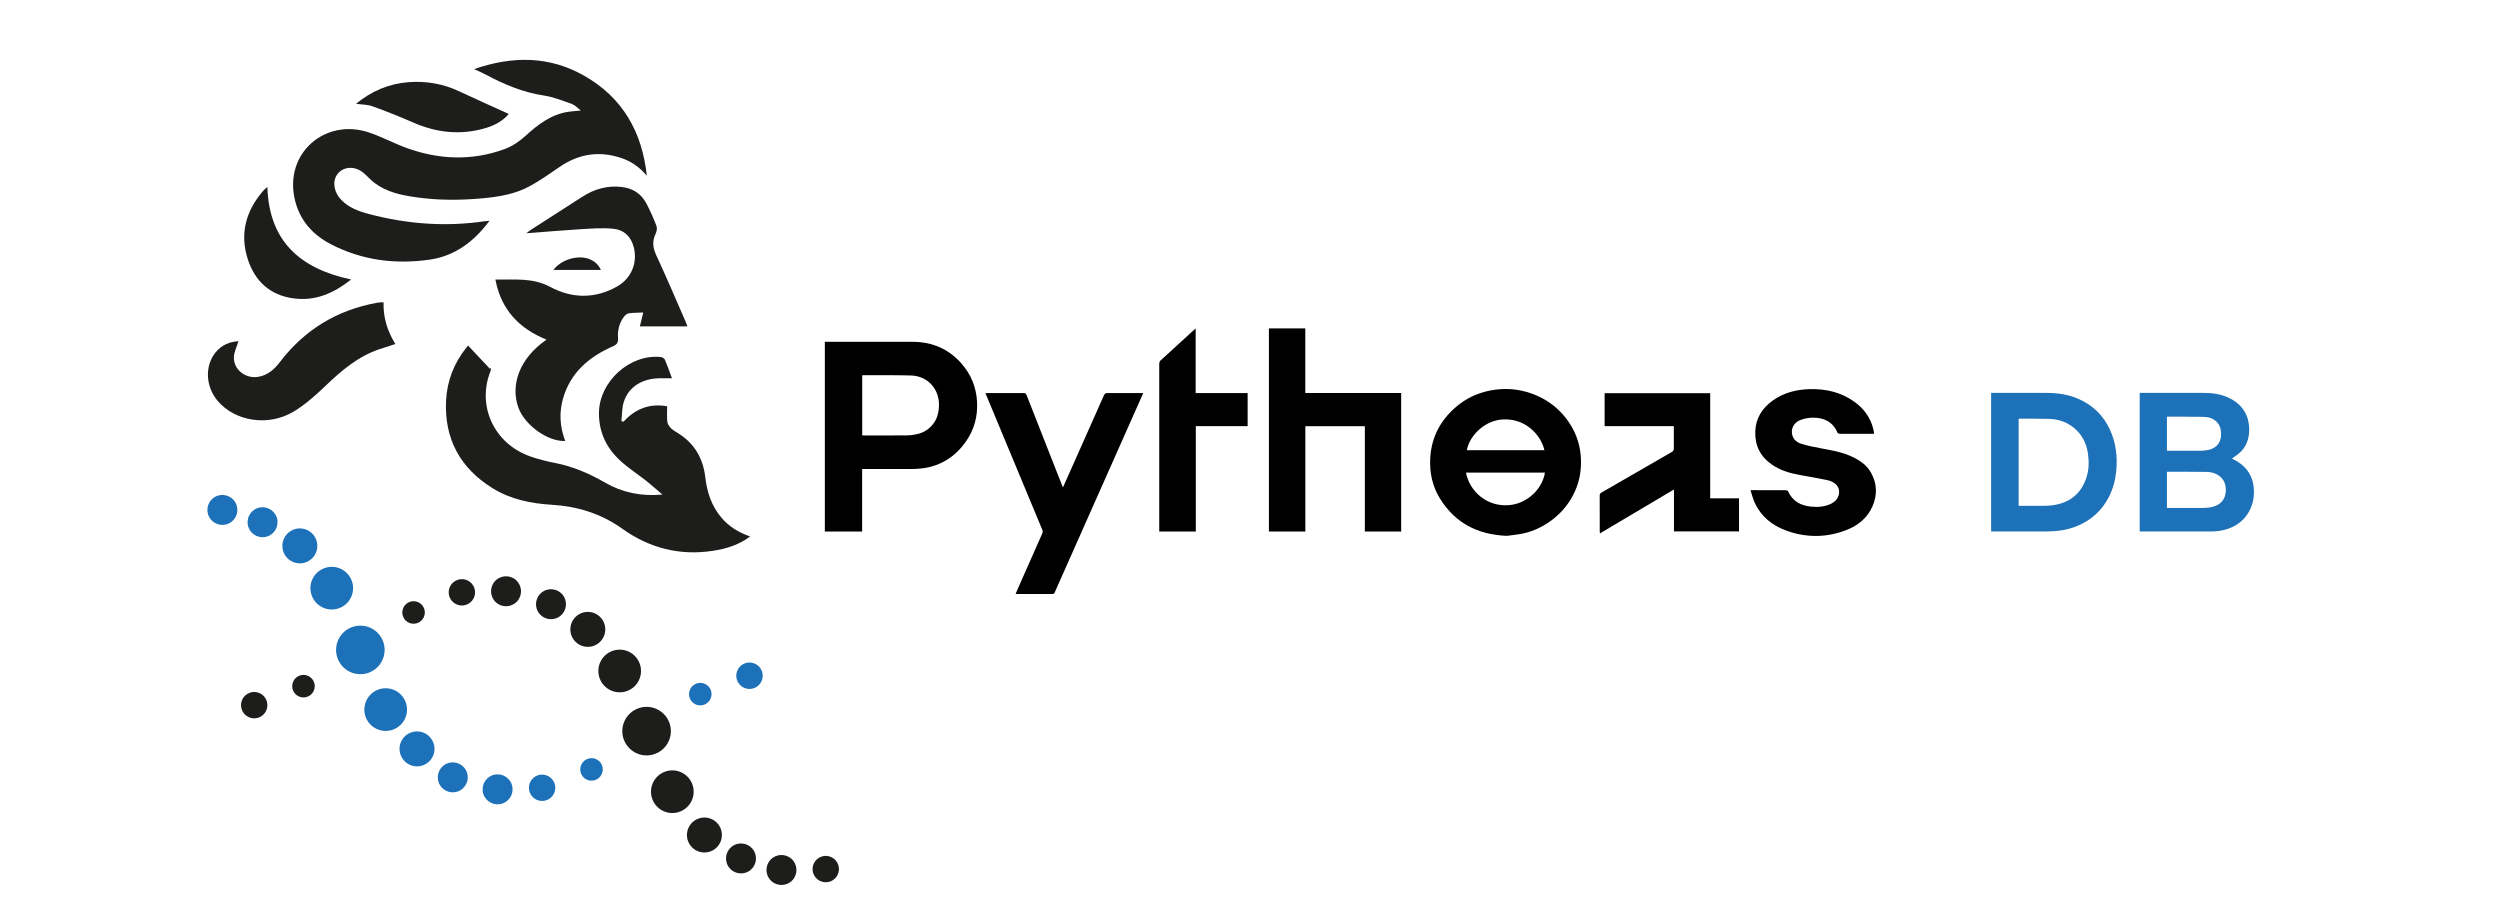 <?xml version="1.0" encoding="UTF-8"?>
<svg xmlns="http://www.w3.org/2000/svg" version="1.1" viewBox="0 0 5436.5 2000">
  <defs>
    <style>
      .cls-1, .cls-2 {
        fill: #1d1d1b;
      }

      .cls-3 {
        fill: none;
        stroke: #1d71b8;
        stroke-linecap: round;
        stroke-miterlimit: 10;
        stroke-width: 30px;
      }

      .cls-3, .cls-4, .cls-5, .cls-2 {
        display: none;
      }

      .cls-4 {
        fill: #067068;
      }

      .cls-5 {
        fill: #fff;
      }

      .cls-6 {
        fill: #1d71b8;
      }
    </style>
  </defs>
  <!-- Generator: Adobe Illustrator 28.7.5, SVG Export Plug-In . SVG Version: 1.2.0 Build 176)  -->
  <g>
    <g id="Layer_1">
      <rect class="cls-4" width="2000" height="2000"/>
      <g>
        <path class="cls-2" d="M1627.8,1405.1c-73-45.2-153.4-50.2-234.6-30.5-56,13.6-110.4,34-165.1,52.5-66,22.3-132.1,43.2-202.2,48.5-100.6,7.7-196.2-9.4-285.4-57-56.6-30.2-100.3-73.7-125.6-133.8-10.5-24.9-13.5-50.9-9.6-77.4,5-34.1,25-71,81.5-76.9-45.2-51.7-127.1-46.8-165.9,10-32.2,47.1-33,99.7-19,152.5,19.3,73.3,63.4,130.4,123.2,175.7,94.7,71.7,203.6,104.9,320.7,112.5,78.1,5.1,155.3-3.6,229.9-27.7,67.7-21.8,134.5-46.1,202.1-68.4,53.5-17.6,107.9-25.5,163.1-7.6,82,26.5,125.1,119.2,92.5,198.2-9.4,22.8-24.5,41.1-44,57.7,74-3.1,136.7-76.1,138.8-151.5,2.2-79-35.6-136.6-100.5-176.8Z"/>
        <path class="cls-1" d="M719.6,531.1c67.8,35.1,140,44.2,214.8,33.5,54.6-7.9,95.7-38.6,130.1-84.5-5.6.5-8.4.7-11.2,1.1-85,12.4-168.8,6-251.5-15.9-22-5.8-43.2-13.7-59.8-30.7-15.4-15.8-19.7-39-9.4-54.3,12.4-18.4,38.5-20.6,57.8-4.4,8.4,7,15.6,15.5,24.2,22,26.5,19.9,57.9,26.5,89.7,31,48.3,7,96.9,6.8,145.4,2.3,35.5-3.3,70.9-9.1,102.6-26.5,22.3-12.2,43.2-27,64.2-41.4,42.3-29.2,87.7-36,136.2-19.1,21.3,7.4,39.2,20.4,53.9,38-10.1-94.5-52.1-169.5-135.7-217.2-76-43.4-155.6-43.8-240-14.7,11.2,5.2,19.3,8.6,27.1,12.8,39.5,21.1,80.2,38,125,44.7,20.8,3.1,41,11.5,61.1,18.5,6.2,2.2,11.2,8.1,19.1,14.1-11.6,1.1-19.6,1.5-27.4,2.7-37.8,5.8-66.2,27.9-93.5,52.8-12.9,11.7-28.4,22.2-44.6,28.2-71.2,26.1-143,23.3-213.8-2.4-28.1-10.2-54.7-24.9-83-34.1-93.5-30.6-183.5,45.1-159.7,146.8,10.5,44.7,38.5,76,78.5,96.8Z"/>
        <path class="cls-1" d="M1458.3,930.3c-3.5-3.5-6.8-8.8-7.2-13.6-1.1-10.8-.3-21.7-.3-33.2-38.7-6.9-69.3,5.7-94.8,33.4-1.6-.4-3.1-.7-4.7-1.1,1.5-13.8,1-28.2,5-41.2,10.3-34,42.1-53.1,82.8-52,7,.2,14,0,22.2,0-5.4-14.5-10-27.9-15.6-40.8-1.2-2.7-5.9-5.2-9.1-5.5-67.6-6.5-133.4,53.6-134.1,121.3-.4,42.6,16.5,77.2,47.2,105,17.6,16,37.9,29,56.6,43.8,11.7,9.3,22.8,19.4,34.2,29.1-45.5,4.1-86.8-4.1-124.5-25.9-34.7-20-70.7-35.6-110.2-43.1-17-3.3-34-7.6-50.4-13.2-82.6-27.9-118.6-112.4-88.7-186.3.8-2.1.9-4.5,1.3-6.8-.9.6-1.8,1.1-2.7,1.7-15.7-16.7-31.3-33.3-47.3-50.3.9-.5,0-.2-.5.3-1.1,1.2-2.1,2.5-3.1,3.7-27.2,33.8-42.3,72.9-44.4,115.7-4,82.8,30.6,146.5,100.9,190.2,39.2,24.4,83.3,33.3,128.5,36.1,56.4,3.4,107.5,19.1,154,52.3,58.7,41.9,124.6,59,196.7,47.9,28.7-4.4,56.3-12.5,81.1-31.2-25-8.7-45.7-21.4-62.2-40.7-21.5-25.3-31.4-55.1-35.2-87.6-4.7-40.9-23.1-73.7-58.7-95.9-5.8-3.6-12-7.1-16.8-11.9Z"/>
        <path class="cls-1" d="M1352.6,406.6c-32.1-3.8-60.8,4.6-87.5,22-37,24-74.2,47.7-111.2,71.5-2.4,1.5-4.5,3.5-9.2,7.2,41.6-3.2,79.9-6.6,118.2-8.9,23.4-1.4,47-3.2,70.2-1,23.7,2.2,39.4,16.9,45.3,41.1,8.1,32.9-5.3,66.6-35.8,84.1-48.2,27.6-98.5,26.8-146.2,1.3-38.2-20.5-77.3-15.3-119.1-16,12.5,66.1,51.9,106.6,111.1,130.7-60.1,41.6-78.5,99.4-61.1,147.9,13.7,38.1,64.3,74.3,101.8,72.5-11.4-30.1-13.6-60.8-4.9-91.7,16-56.8,56.4-91.2,108.1-113.9,9.6-4.2,12.5-8.7,11.7-18.4-1.2-16.2,2.4-31.5,11.9-44.9,2.6-3.7,6.8-7.9,10.8-8.6,10.2-1.6,20.7-1.4,32.1-1.9-2.7,11.2-5,20.6-7.3,30.2h103.4c-1.6-4.2-2.6-7.2-3.9-10.1-21-47.8-41.2-96-63.3-143.3-7.9-16.7-10.1-31.4-1.9-48.2,2.4-4.9,3.5-12.3,1.7-17.1-6.2-16.2-13.3-32.2-21.3-47.6-11.2-21.6-29.2-33.9-53.7-36.8Z"/>
        <path class="cls-1" d="M638.4,895.2c25.3-15.3,48.1-35.6,69.5-56.2,35.1-33.6,71.5-64.6,118.6-80.1,10.5-3.5,21.1-6.9,33.3-10.8-17.7-28.2-26.6-57.9-25.7-90.6-2.9,0-4.9-.1-6.8,0-2.8.3-5.6.6-8.4,1.1-86.5,15.9-156.6,58.5-210.1,128.6-11.9,15.6-26.1,28.6-46.9,32.2-27.3,4.8-53.7-14.8-53.3-42.3.2-11.4,6.2-22.6,10-35-18.4.7-36,7.8-49.2,23.5-24.5,29.1-22.6,74.9,3.8,106,38,44.9,110.4,56.6,165.3,23.4Z"/>
        <path class="cls-1" d="M636.8,648.6c47.7,7,87.9-10.1,126.8-40.8-110.5-23.5-178.6-82.7-182.2-201.4-4.2,3.9-7.6,6.6-10.3,9.9-36.6,43.1-49.8,92.3-32.5,146.6,15.1,47.4,47.1,78.3,98.3,85.8Z"/>
        <path class="cls-1" d="M898.3,266.3c51.6,22.7,104.2,28.2,158.4,12,19.9-5.9,37.7-16,49.6-30.5-36.4-16.6-72.4-32.7-108.2-49.4-34.9-16.4-71.5-22.6-109.8-19.7-42.7,3.3-80.2,19.2-114.1,47,12.7,1.8,24.8,1.5,35.4,5.3,29.9,10.8,59.5,22.5,88.6,35.3Z"/>
        <path class="cls-2" d="M1172.4,1209.5c-13.9-4.1-27.3-9.9-41.5-15.1-32.3,62.4-15.3,144.8,38.5,187.2,2.5,1.9,6.8,3.5,9.6,2.7,8-2.3,15.5-5.9,23.9-9.3-24.4-54.7-16.4-106.2,13.4-155.4-15.8-3.5-30.1-6-43.9-10Z"/>
        <path class="cls-1" d="M1203.5,587h103.3c-20.1-42.7-82.2-29.4-103.3,0Z"/>
      </g>
      <g>
        <circle class="cls-1" cx="1795.5" cy="1890.5" r="28.7" transform="translate(-691.2 1106.9) rotate(-29)"/>
        <circle class="cls-1" cx="1699.4" cy="1892.6" r="32.6" transform="translate(-844.2 1901.7) rotate(-48.3)"/>
        <circle class="cls-1" cx="1611.2" cy="1867.3" r="32.6" transform="translate(-703.1 1014.7) rotate(-29)"/>
        <circle class="cls-1" cx="1532.5" cy="1814.7" r="38" transform="translate(-547.2 667.2) rotate(-20.9)"/>
        <circle class="cls-1" cx="1461.9" cy="1722" r="46.4" transform="translate(-525.5 648.3) rotate(-21.3)"/>
        <circle class="cls-1" cx="1406.4" cy="1591.4" r="52.8" transform="translate(-670 2037.6) rotate(-60.7)"/>
        <circle class="cls-1" cx="1347.3" cy="1459.4" r="46.4" transform="translate(-202.8 217.6) rotate(-8.6)"/>
        <circle class="cls-1" cx="1278.3" cy="1367.3" r="38" transform="translate(-593.5 1364.5) rotate(-46.8)"/>
        <circle class="cls-1" cx="1198" cy="1314.3" r="32.6" transform="translate(-486.8 745.2) rotate(-29)"/>
        <path class="cls-6" d="M1621.9,1497.1c-15.3-4.4-24.1-20.3-19.7-35.6,4.4-15.3,20.3-24.1,35.6-19.7,15.3,4.4,24.1,20.3,19.7,35.6-4.4,15.3-20.3,24.1-35.6,19.7Z"/>
        <circle class="cls-6" cx="1522.7" cy="1510" r="24.5" transform="translate(-541 927) rotate(-29)"/>
        <circle class="cls-6" cx="1286.4" cy="1671.7" r="24.5" transform="translate(-814.3 1481.2) rotate(-47.2)"/>
        <circle class="cls-6" cx="1179" cy="1713.4" r="28.7" transform="translate(-566.8 2843.8) rotate(-88.4)"/>
        <circle class="cls-6" cx="1082.9" cy="1715.5" r="32.6" transform="translate(-509.2 458.1) rotate(-19.4)"/>
        <circle class="cls-1" cx="1100.4" cy="1286.3" r="32.6" transform="translate(-592 1251.7) rotate(-48.3)"/>
        <circle class="cls-1" cx="1004.3" cy="1288.4" r="28.7" transform="translate(-498.6 648.1) rotate(-29)"/>
        <circle class="cls-1" cx="899.1" cy="1332.2" r="24.5" transform="translate(-532.9 602.6) rotate(-29)"/>
        <path class="cls-1" d="M653.2,1515.7c-13-3.7-20.6-17.3-16.8-30.3,3.7-13,17.3-20.6,30.3-16.8,13,3.7,20.6,17.3,16.8,30.3-3.7,13-17.3,20.6-30.3,16.8Z"/>
        <circle class="cls-1" cx="552.5" cy="1533.7" r="28.7" transform="translate(-674 459.9) rotate(-29)"/>
        <circle class="cls-6" cx="984.3" cy="1690.8" r="32.6" transform="translate(-696 688.8) rotate(-29)"/>
        <circle class="cls-6" cx="906.6" cy="1628.9" r="38" transform="translate(-675.8 643.4) rotate(-29)"/>
        <circle class="cls-6" cx="838.5" cy="1543.4" r="46.4" transform="translate(-642.9 599.7) rotate(-29)"/>
        <circle class="cls-6" cx="783.2" cy="1412.5" r="52.8" transform="translate(-664.2 2129.1) rotate(-87.3)"/>
        <circle class="cls-6" cx="720.9" cy="1279.6" r="46.4" transform="translate(-366.5 292.4) rotate(-18.4)"/>
        <circle class="cls-6" cx="651.9" cy="1187.4" r="38" transform="translate(-493.8 464.6) rotate(-29)"/>
        <circle class="cls-6" cx="571.5" cy="1135" r="32.6" transform="translate(-345.1 254.9) rotate(-19.4)"/>
        <circle class="cls-6" cx="483.4" cy="1109.1" r="32.6" transform="translate(-476.9 373.2) rotate(-29)"/>
      </g>
      <g>
        <path class="cls-2" d="M1806,3568.4c-73-45.2-153.4-50.2-234.6-30.5-56,13.6-110.4,34-165.1,52.5-66,22.3-132.1,43.2-202.2,48.5-100.6,7.7-196.2-9.4-285.4-57-56.6-30.2-100.3-73.7-125.6-133.8-10.5-24.9-13.5-50.9-9.6-77.4,5-34.1,25-71,81.5-76.9-45.2-51.7-127.1-46.8-165.9,10-32.2,47.1-33,99.7-19,152.5,19.3,73.3,63.4,130.4,123.2,175.7,94.7,71.7,203.6,104.9,320.7,112.5,78.1,5.1,155.3-3.6,229.9-27.7,67.7-21.8,134.5-46.1,202.1-68.4,53.5-17.6,107.9-25.5,163.1-7.6,82,26.5,125.1,119.2,92.5,198.2-9.4,22.8-24.5,41.1-44,57.7,74-3.1,136.7-76.1,138.8-151.5,2.2-79-35.6-136.6-100.5-176.8Z"/>
        <path class="cls-2" d="M1350.6,3372.8c-13.9-4.1-27.3-9.9-41.5-15.1-32.3,62.4-15.3,144.8,38.5,187.2,2.5,1.9,6.8,3.5,9.6,2.7,8-2.3,15.5-5.9,23.9-9.3-24.4-54.7-16.4-106.2,13.4-155.4-15.8-3.5-30.1-6-43.9-10Z"/>
      </g>
      <g>
        <path d="M1793.6,743.3h5.5c61.8,0,123.6,0,185.4,0,42,0,77.5,15,105.5,46.3,21.2,23.8,32.9,51.8,34.7,83.8,1.8,32-6.3,61.4-24.7,87.4-22.7,32.1-53.5,52-92.8,57.5-8.2,1.1-16.5,1.5-24.8,1.6-33.8.2-67.7,0-101.5,0-1.9,0-3.8,0-6.1,0v135.9h-81.1v-412.4ZM1874.9,946.7c1.6,0,2.5.2,3.5.2,30.9,0,61.8.2,92.7-.1,7.6,0,15.3-.9,22.7-2.6,16.3-3.6,29.4-12.5,38.5-26.7,6.6-10.3,9-21.7,9.6-33.8,1.7-37.1-24.1-66.2-61.1-67.2-34.5-.9-69-.5-103.4-.6-.8,0-1.5.2-2.4.4v130.4Z"/>
        <path d="M2967.9,926.8h-129.3v229h-79.2v-441.7h79.1v140.5h208.5v301.2h-79v-228.9Z"/>
        <path d="M3277.4,1165.3c-65-2.6-112.9-28.3-145.6-80.4-16.9-27-23.4-57-21.6-88.9,2.6-45.4,22.2-82.2,56.4-111.4,20.7-17.7,44.8-29.3,71.5-34.9,31.2-6.5,62-4.8,92.2,6,29.8,10.6,54.8,28,74.4,52.9,19.8,25.2,31,53.7,33,85.9,1.6,25.9-2.3,50.9-13.1,74.5-10.4,22.8-25.4,42.2-44.9,58-20,16.1-42.4,27.7-67.6,33.1-12.6,2.7-25.6,3.8-34.7,5.1ZM3187.9,1027.7c7.8,40.8,45.5,75.1,94.4,70.7,39.2-3.5,72-35.6,77.3-70.7h-171.8ZM3358.5,979c-8.2-35.7-44.6-71.4-93.9-66.6-41.3,4-70.8,40.2-74.7,66.6h168.6Z"/>
        <path d="M2311.5,1059.9c8.4-18.9,16.6-37.1,24.7-55.4,21.5-48.2,43-96.4,64.3-144.6,1.8-4.1,4-5.3,8.4-5.2,25.4.2,50.7.1,76.9.1-.7,1.9-1.2,3.3-1.8,4.7-42,94.5-83.9,189-125.9,283.4-21.5,48.4-43,96.7-64.4,145.1-1,2.2-1.8,3.7-4.8,3.7-26-.1-52.1,0-78.1,0-.6,0-1.2-.1-2.3-.2,4.1-9.4,8-18.5,12-27.5,15.5-34.9,31-69.7,46.3-104.6.8-1.9.8-4.8,0-6.8-37.8-90.9-75.6-181.8-113.5-272.7-3.4-8.1-6.7-16.1-10.4-24.8,1.9-.2,3.3-.4,4.6-.4,26.2,0,52.4,0,78.6,0,3.2,0,4.8.7,6.1,4,22.6,57.7,45.3,115.3,68,173,3.6,9.2,7.3,18.4,11.2,28.2Z"/>
        <path d="M3640,1064.5c-54.2,32.1-107.2,63.6-160.7,95.4-.2-1.8-.5-3-.5-4.2,0-26,0-52.1-.1-78.1,0-3.3,1.3-5,3.9-6.5,50.9-29.4,101.7-58.8,152.7-88.1,3.4-1.9,4.6-4.1,4.6-8-.2-15.9,0-31.8,0-48.4h-150.5v-71.6h229.6v228.7h62.7v71.9h-141.5v-91.2Z"/>
        <path d="M3806.6,1066.2c2.6-.1,4-.3,5.4-.3,23.7,0,47.5,0,71.2.1,1.8,0,4.6,1.3,5.3,2.7,9.8,21.4,27.5,30.8,49.8,33,15.7,1.6,31.1.3,45.5-7.3,15.4-8.2,20.5-26.7,10.5-39-5.6-6.9-13.8-9.9-22-11.6-19.1-4-38.3-7.3-57.4-10.7-22.1-3.9-43.3-10-62-23-25-17.4-37-41.4-35.9-71.9,1.1-29.3,15.3-51.1,38.6-67.6,24-17,51.3-23.7,80.3-24.4,34.7-.9,67.1,6.7,95.8,26.9,20.7,14.6,35.2,33.9,41.7,58.7.9,3.6,1.3,7.3,2,11.2-1.3.1-2.2.3-3.1.3-23.9,0-47.8,0-71.7,0-1.7,0-4.3-1.1-4.8-2.4-10.4-24.2-30-33.1-54.7-32.6-8.4.2-17.2,1.8-25.1,4.7-12.9,4.7-20,15.6-19.4,27,.7,13.6,9.1,21.6,20.9,25.3,13.3,4.1,27.1,6.7,40.7,9.3,22,4.2,44.2,7.6,64.9,16.6,18.5,8,35.2,18.4,45.5,36.5,13.6,23.9,14,48.8,3.2,73.5-11,25.2-31.1,41.4-56.1,51.2-43.5,17.1-87.7,17.3-131.4,1.4-30.4-11.1-54.7-30.4-68.5-60.7-3.8-8.3-6-17.4-9.1-26.6Z"/>
        <path d="M2600.5,1155.9h-79.6v-5.2c0-119.9,0-239.7,0-359.6,0-2.3.8-5.4,2.4-6.8,24.4-22.5,48.9-44.8,73.4-67.1.8-.8,1.7-1.4,3.4-2.8v140.3h113v71.9h-112.7v229.4Z"/>
      </g>
      <g>
        <path class="cls-6" d="M4652.9,854.4h4c45.2,0,90.3,0,135.5,0,18.5,0,36.7,2.3,53.7,10.4,29.4,13.9,44.9,37,45,69.8,0,19.8-6.1,37.1-21.3,50.5-5,4.4-10.8,8-16.3,12.1,3.6,1.9,7.6,3.8,11.4,6.1,22.2,13.7,34.7,33.5,36.3,59.7,1.3,20-2.9,38.7-14.2,55.5-9.9,14.7-23.5,24.5-39.9,30.7-12.9,4.9-26.5,6.6-40.2,6.6-50.5,0-101,0-151.5,0-.7,0-1.4,0-2.4-.1v-301.4ZM4712.2,1104.4c1.1,0,1.9.1,2.7.1,25.5,0,51.1,0,76.6,0,4.1,0,8.3-.3,12.4-.8,21.4-2.8,35.5-14.5,36.3-36.6.4-11.2-2.4-21.4-10.9-29.4-8.6-8-19.3-11.3-30.6-11.5-28.1-.4-56.3-.3-84.4-.4-.7,0-1.3.2-2.1.3v78.2ZM4712.3,980.1c1.1,0,1.9.1,2.7.1,22.9,0,45.8,0,68.8,0,5.3,0,10.7-.4,15.9-1.3,10.7-1.8,19.9-6.3,25.6-16.1,4.9-8.5,5.4-17.8,4-27.3-.9-6.6-3.5-12.5-8.2-17.4-7.9-8.2-18.1-11.4-29-11.6-25.8-.5-51.5-.3-77.3-.4-.8,0-1.6.1-2.6.2v73.8Z"/>
        <path class="cls-6" d="M4329.9,1155.7v-301.3h4.1c38.5,0,77,0,115.5,0,24.3,0,48.1,3.2,70.5,13.1,30.8,13.7,53.8,35.5,68,66.2,13.5,29.2,17.1,59.9,13.9,91.7-2,19.4-7.1,38-16,55.4-15.1,29.5-38.2,50.3-68.8,63-21.2,8.8-43.4,11.8-66.1,11.9-39.6.2-79.1,0-118.7,0-.7,0-1.4,0-2.4-.1ZM4389.6,1099.9c1.7,0,3.1,0,4.5,0,17,0,34,0,51,0,6,0,12.1-.3,18.1-1.1,36-4.8,61.2-23.6,73.3-58.3,6.2-17.7,6.6-36.1,3.9-54.6-3.3-22.1-12.7-40.8-30.1-55.2-15.8-13.1-34.3-19.2-54.4-19.8-21.4-.7-42.8-.3-64.1-.4-.7,0-1.3.3-2.1.4v189Z"/>
      </g>
      <line class="cls-3" x1="2520.9" y1="1291.7" x2="5090.7" y2="1291.7"/>
      <g>
        <path class="cls-5" d="M2270.4,5229.3v28.3h-19.4v-28.3h19.4Z"/>
        <path class="cls-5" d="M1221.5,5229.3h19.4v28.4h-19.4v-28.4Z"/>
      </g>
      <g>
        <path class="cls-5" d="M2270.4,7339.8v28.3h-19.4v-28.3h19.4Z"/>
        <path class="cls-5" d="M1221.5,7339.8h19.4v28.4h-19.4v-28.4Z"/>
      </g>
    </g>
  </g>
</svg>